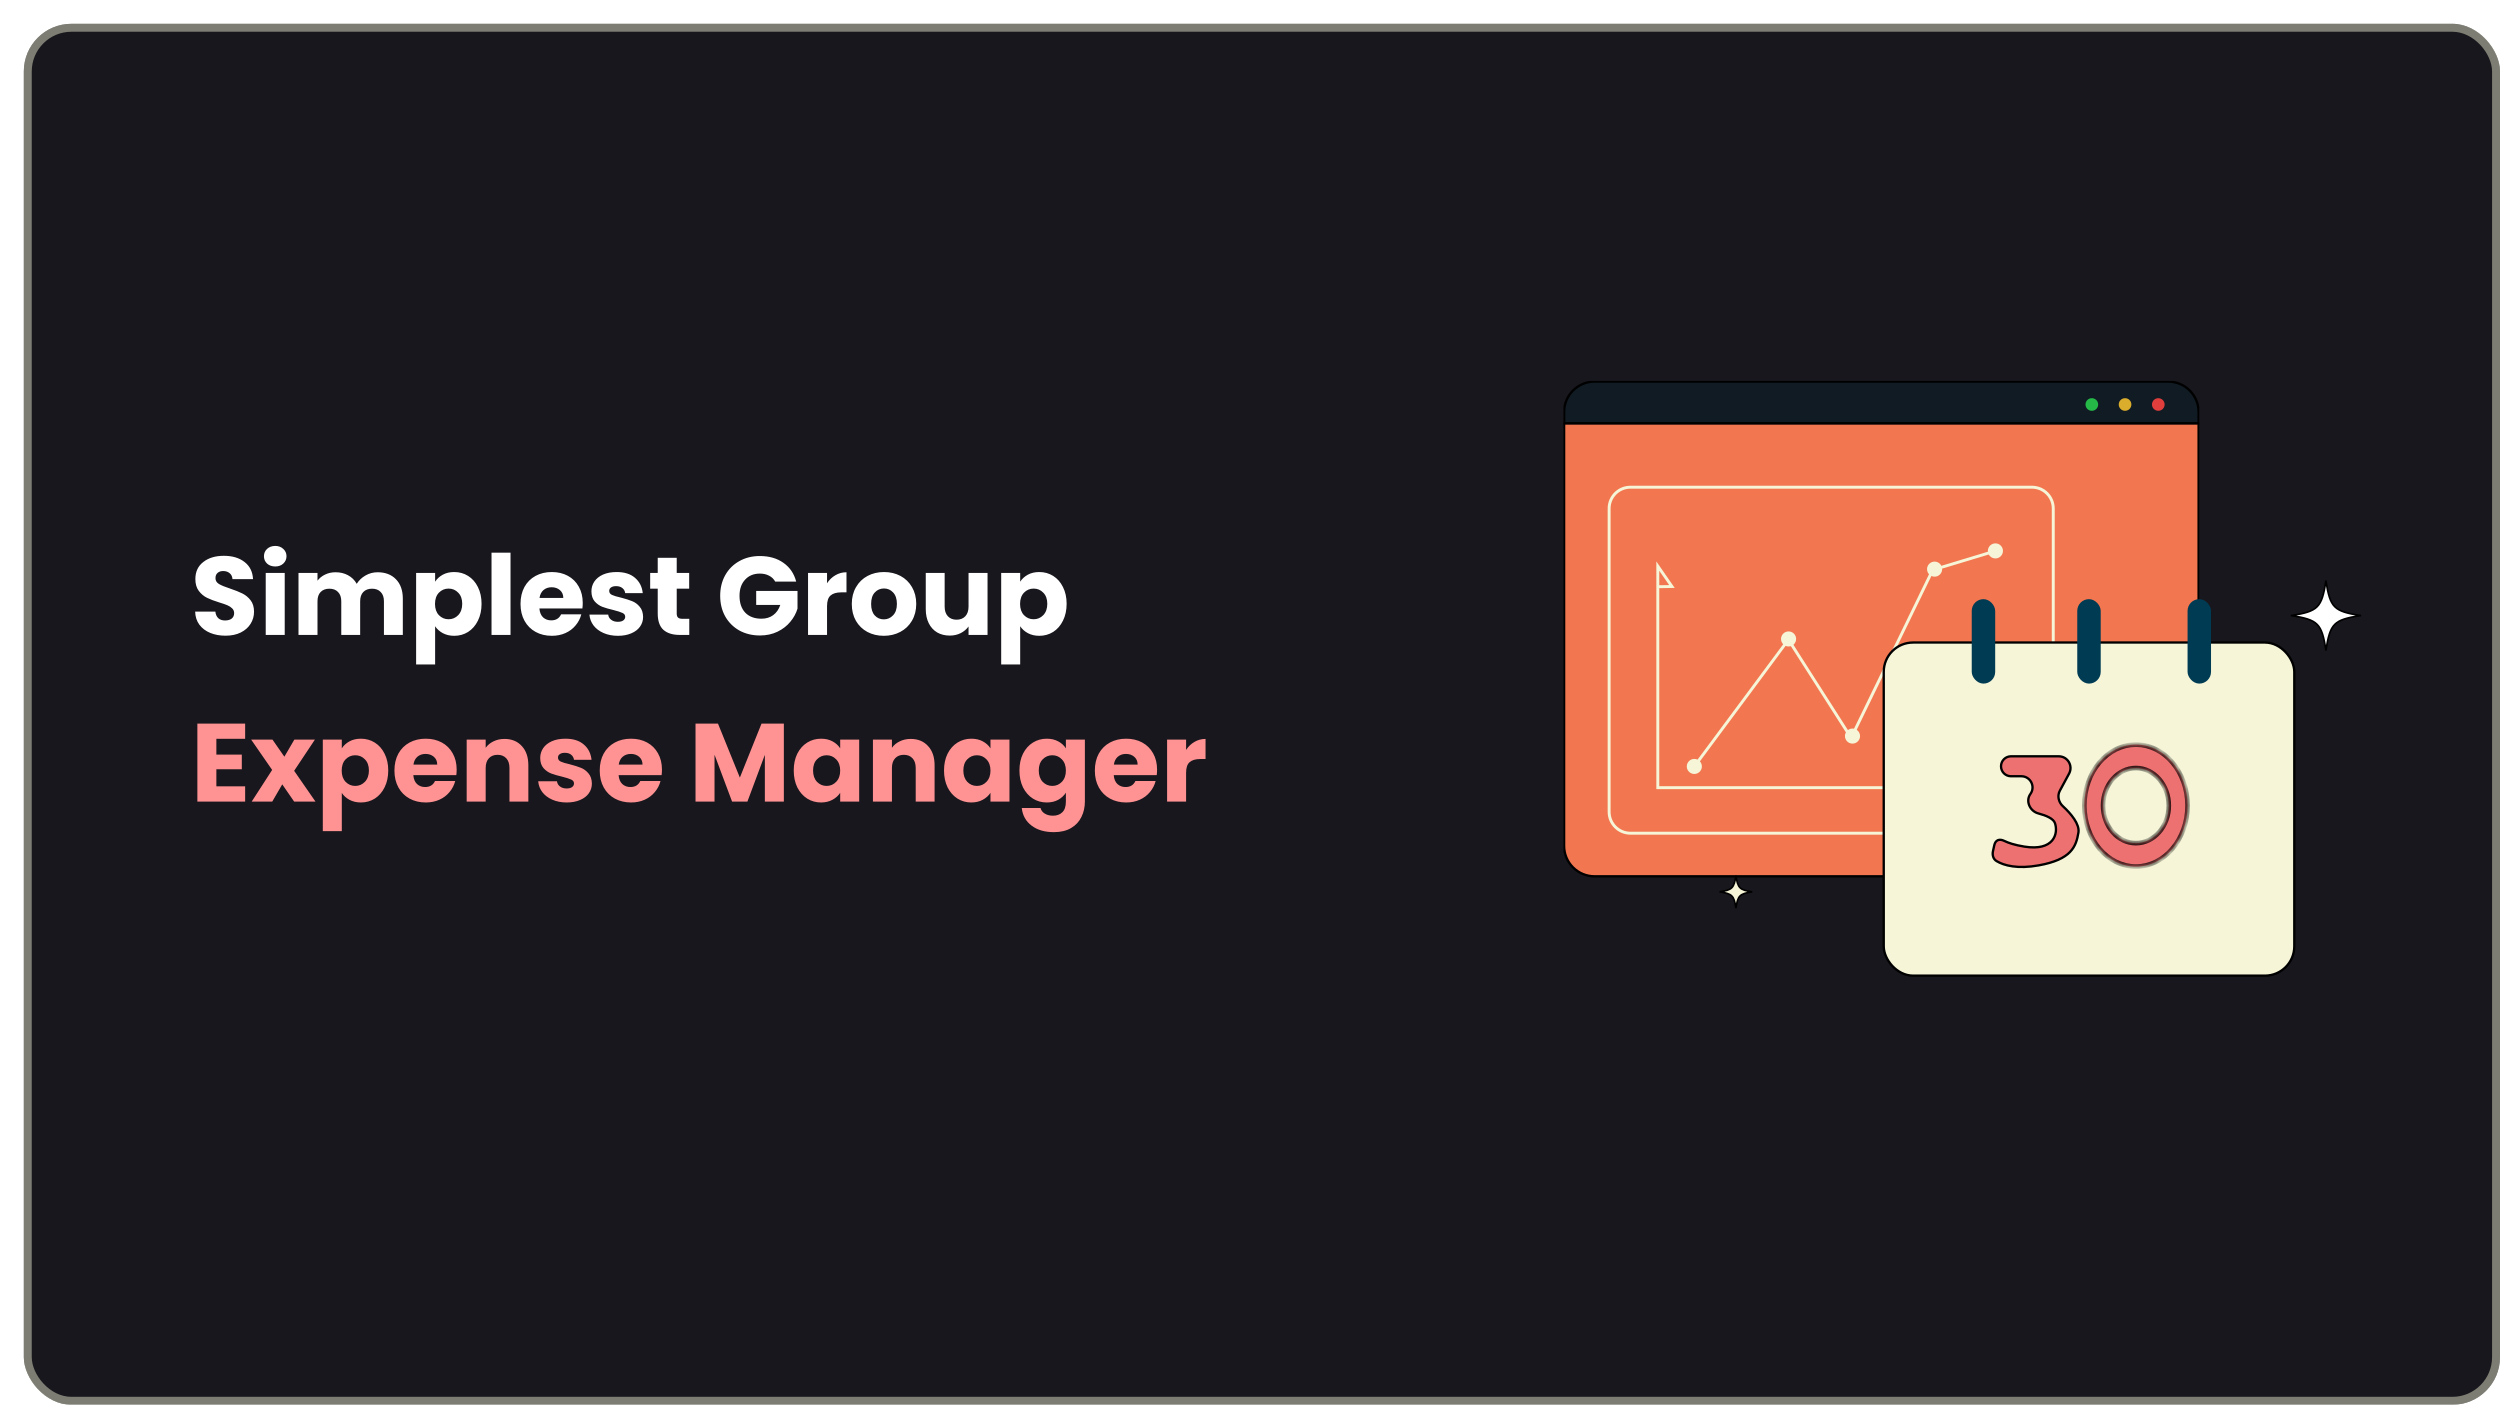 <svg width="315" height="177" viewBox="0 0 315 177" fill="none" xmlns="http://www.w3.org/2000/svg">
<g filter="url(#filter0_d_3305_4863)">
<rect width="312" height="174" rx="6" fill="#17171D"/>
<rect x="0.5" y="0.5" width="311" height="173" rx="5.5" stroke="#F6F5D8" stroke-opacity="0.46"/>
</g>
<path d="M28.424 80.098C27.705 80.098 27.061 79.981 26.492 79.748C25.923 79.515 25.465 79.169 25.12 78.712C24.784 78.255 24.607 77.704 24.588 77.06H27.136C27.173 77.424 27.299 77.704 27.514 77.9C27.729 78.087 28.009 78.18 28.354 78.18C28.709 78.18 28.989 78.101 29.194 77.942C29.399 77.774 29.502 77.545 29.502 77.256C29.502 77.013 29.418 76.813 29.25 76.654C29.091 76.495 28.891 76.365 28.648 76.262C28.415 76.159 28.079 76.043 27.64 75.912C27.005 75.716 26.487 75.52 26.086 75.324C25.685 75.128 25.339 74.839 25.05 74.456C24.761 74.073 24.616 73.574 24.616 72.958C24.616 72.043 24.947 71.329 25.61 70.816C26.273 70.293 27.136 70.032 28.2 70.032C29.283 70.032 30.155 70.293 30.818 70.816C31.481 71.329 31.835 72.048 31.882 72.972H29.292C29.273 72.655 29.157 72.407 28.942 72.23C28.727 72.043 28.452 71.95 28.116 71.95C27.827 71.95 27.593 72.029 27.416 72.188C27.239 72.337 27.15 72.557 27.15 72.846C27.15 73.163 27.299 73.411 27.598 73.588C27.897 73.765 28.363 73.957 28.998 74.162C29.633 74.377 30.146 74.582 30.538 74.778C30.939 74.974 31.285 75.259 31.574 75.632C31.863 76.005 32.008 76.486 32.008 77.074C32.008 77.634 31.863 78.143 31.574 78.6C31.294 79.057 30.883 79.421 30.342 79.692C29.801 79.963 29.161 80.098 28.424 80.098ZM34.685 71.376C34.265 71.376 33.92 71.255 33.649 71.012C33.388 70.76 33.257 70.452 33.257 70.088C33.257 69.715 33.388 69.407 33.649 69.164C33.92 68.912 34.265 68.786 34.685 68.786C35.096 68.786 35.432 68.912 35.693 69.164C35.964 69.407 36.099 69.715 36.099 70.088C36.099 70.452 35.964 70.76 35.693 71.012C35.432 71.255 35.096 71.376 34.685 71.376ZM35.875 72.188V80H33.481V72.188H35.875ZM47.578 72.104C48.549 72.104 49.319 72.398 49.888 72.986C50.467 73.574 50.756 74.391 50.756 75.436V80H48.376V75.758C48.376 75.254 48.241 74.867 47.97 74.596C47.709 74.316 47.345 74.176 46.878 74.176C46.411 74.176 46.043 74.316 45.772 74.596C45.511 74.867 45.38 75.254 45.38 75.758V80H43V75.758C43 75.254 42.865 74.867 42.594 74.596C42.333 74.316 41.969 74.176 41.502 74.176C41.035 74.176 40.667 74.316 40.396 74.596C40.135 74.867 40.004 75.254 40.004 75.758V80H37.61V72.188H40.004V73.168C40.247 72.841 40.564 72.585 40.956 72.398C41.348 72.202 41.791 72.104 42.286 72.104C42.874 72.104 43.397 72.23 43.854 72.482C44.321 72.734 44.685 73.093 44.946 73.56C45.217 73.131 45.586 72.781 46.052 72.51C46.519 72.239 47.028 72.104 47.578 72.104ZM54.825 73.294C55.058 72.93 55.38 72.636 55.791 72.412C56.201 72.188 56.682 72.076 57.233 72.076C57.877 72.076 58.46 72.239 58.983 72.566C59.505 72.893 59.916 73.359 60.215 73.966C60.523 74.573 60.676 75.277 60.676 76.08C60.676 76.883 60.523 77.592 60.215 78.208C59.916 78.815 59.505 79.286 58.983 79.622C58.46 79.949 57.877 80.112 57.233 80.112C56.691 80.112 56.211 80 55.791 79.776C55.38 79.552 55.058 79.263 54.825 78.908V83.724H52.431V72.188H54.825V73.294ZM58.24 76.08C58.24 75.483 58.072 75.016 57.736 74.68C57.41 74.335 57.004 74.162 56.519 74.162C56.042 74.162 55.636 74.335 55.3 74.68C54.974 75.025 54.81 75.497 54.81 76.094C54.81 76.691 54.974 77.163 55.3 77.508C55.636 77.853 56.042 78.026 56.519 78.026C56.995 78.026 57.401 77.853 57.736 77.508C58.072 77.153 58.24 76.677 58.24 76.08ZM64.326 69.64V80H61.932V69.64H64.326ZM73.425 75.968C73.425 76.192 73.411 76.425 73.383 76.668H67.965C68.003 77.153 68.157 77.527 68.427 77.788C68.707 78.04 69.048 78.166 69.449 78.166C70.047 78.166 70.462 77.914 70.695 77.41H73.243C73.113 77.923 72.875 78.385 72.529 78.796C72.193 79.207 71.769 79.529 71.255 79.762C70.742 79.995 70.168 80.112 69.533 80.112C68.768 80.112 68.087 79.949 67.489 79.622C66.892 79.295 66.425 78.829 66.089 78.222C65.753 77.615 65.585 76.906 65.585 76.094C65.585 75.282 65.749 74.573 66.075 73.966C66.411 73.359 66.878 72.893 67.475 72.566C68.073 72.239 68.759 72.076 69.533 72.076C70.289 72.076 70.961 72.235 71.549 72.552C72.137 72.869 72.595 73.322 72.921 73.91C73.257 74.498 73.425 75.184 73.425 75.968ZM70.975 75.338C70.975 74.927 70.835 74.601 70.555 74.358C70.275 74.115 69.925 73.994 69.505 73.994C69.104 73.994 68.763 74.111 68.483 74.344C68.213 74.577 68.045 74.909 67.979 75.338H70.975ZM77.866 80.112C77.185 80.112 76.578 79.995 76.046 79.762C75.514 79.529 75.094 79.211 74.786 78.81C74.478 78.399 74.306 77.942 74.268 77.438H76.634C76.662 77.709 76.788 77.928 77.012 78.096C77.236 78.264 77.512 78.348 77.838 78.348C78.137 78.348 78.366 78.292 78.524 78.18C78.692 78.059 78.776 77.905 78.776 77.718C78.776 77.494 78.66 77.331 78.426 77.228C78.193 77.116 77.815 76.995 77.292 76.864C76.732 76.733 76.266 76.598 75.892 76.458C75.519 76.309 75.197 76.08 74.926 75.772C74.656 75.455 74.52 75.03 74.52 74.498C74.52 74.05 74.642 73.644 74.884 73.28C75.136 72.907 75.5 72.613 75.976 72.398C76.462 72.183 77.036 72.076 77.698 72.076C78.678 72.076 79.448 72.319 80.008 72.804C80.578 73.289 80.904 73.933 80.988 74.736H78.776C78.739 74.465 78.618 74.251 78.412 74.092C78.216 73.933 77.955 73.854 77.628 73.854C77.348 73.854 77.134 73.91 76.984 74.022C76.835 74.125 76.76 74.269 76.76 74.456C76.76 74.68 76.877 74.848 77.11 74.96C77.353 75.072 77.726 75.184 78.23 75.296C78.809 75.445 79.28 75.595 79.644 75.744C80.008 75.884 80.326 76.117 80.596 76.444C80.876 76.761 81.021 77.191 81.03 77.732C81.03 78.189 80.9 78.6 80.638 78.964C80.386 79.319 80.018 79.599 79.532 79.804C79.056 80.009 78.501 80.112 77.866 80.112ZM86.849 77.97V80H85.631C84.763 80 84.086 79.79 83.601 79.37C83.116 78.941 82.873 78.245 82.873 77.284V74.176H81.921V72.188H82.873V70.284H85.267V72.188H86.835V74.176H85.267V77.312C85.267 77.545 85.323 77.713 85.435 77.816C85.547 77.919 85.734 77.97 85.995 77.97H86.849ZM97.673 73.28C97.496 72.953 97.239 72.706 96.903 72.538C96.577 72.361 96.189 72.272 95.741 72.272C94.967 72.272 94.346 72.529 93.879 73.042C93.413 73.546 93.179 74.223 93.179 75.072C93.179 75.977 93.422 76.687 93.907 77.2C94.402 77.704 95.079 77.956 95.937 77.956C96.525 77.956 97.02 77.807 97.421 77.508C97.832 77.209 98.131 76.78 98.317 76.22H95.279V74.456H100.487V76.682C100.31 77.279 100.007 77.835 99.577 78.348C99.157 78.861 98.621 79.277 97.967 79.594C97.314 79.911 96.577 80.07 95.755 80.07C94.785 80.07 93.917 79.86 93.151 79.44C92.395 79.011 91.803 78.418 91.373 77.662C90.953 76.906 90.743 76.043 90.743 75.072C90.743 74.101 90.953 73.238 91.373 72.482C91.803 71.717 92.395 71.124 93.151 70.704C93.907 70.275 94.771 70.06 95.741 70.06C96.917 70.06 97.907 70.345 98.709 70.914C99.521 71.483 100.058 72.272 100.319 73.28H97.673ZM104.207 73.49C104.487 73.061 104.837 72.725 105.257 72.482C105.677 72.23 106.144 72.104 106.657 72.104V74.638H105.999C105.402 74.638 104.954 74.769 104.655 75.03C104.357 75.282 104.207 75.73 104.207 76.374V80H101.813V72.188H104.207V73.49ZM111.358 80.112C110.592 80.112 109.902 79.949 109.286 79.622C108.679 79.295 108.198 78.829 107.844 78.222C107.498 77.615 107.326 76.906 107.326 76.094C107.326 75.291 107.503 74.587 107.858 73.98C108.212 73.364 108.698 72.893 109.314 72.566C109.93 72.239 110.62 72.076 111.386 72.076C112.151 72.076 112.842 72.239 113.458 72.566C114.074 72.893 114.559 73.364 114.914 73.98C115.268 74.587 115.446 75.291 115.446 76.094C115.446 76.897 115.264 77.606 114.9 78.222C114.545 78.829 114.055 79.295 113.43 79.622C112.814 79.949 112.123 80.112 111.358 80.112ZM111.358 78.04C111.815 78.04 112.202 77.872 112.52 77.536C112.846 77.2 113.01 76.719 113.01 76.094C113.01 75.469 112.851 74.988 112.534 74.652C112.226 74.316 111.843 74.148 111.386 74.148C110.919 74.148 110.532 74.316 110.224 74.652C109.916 74.979 109.762 75.459 109.762 76.094C109.762 76.719 109.911 77.2 110.21 77.536C110.518 77.872 110.9 78.04 111.358 78.04ZM124.43 72.188V80H122.036V78.936C121.793 79.281 121.462 79.561 121.042 79.776C120.631 79.981 120.174 80.084 119.67 80.084C119.072 80.084 118.545 79.953 118.088 79.692C117.63 79.421 117.276 79.034 117.024 78.53C116.772 78.026 116.646 77.433 116.646 76.752V72.188H119.026V76.43C119.026 76.953 119.161 77.359 119.432 77.648C119.702 77.937 120.066 78.082 120.524 78.082C120.99 78.082 121.359 77.937 121.63 77.648C121.9 77.359 122.036 76.953 122.036 76.43V72.188H124.43ZM128.543 73.294C128.777 72.93 129.099 72.636 129.509 72.412C129.92 72.188 130.401 72.076 130.951 72.076C131.595 72.076 132.179 72.239 132.701 72.566C133.224 72.893 133.635 73.359 133.933 73.966C134.241 74.573 134.395 75.277 134.395 76.08C134.395 76.883 134.241 77.592 133.933 78.208C133.635 78.815 133.224 79.286 132.701 79.622C132.179 79.949 131.595 80.112 130.951 80.112C130.41 80.112 129.929 80 129.509 79.776C129.099 79.552 128.777 79.263 128.543 78.908V83.724H126.149V72.188H128.543V73.294ZM131.959 76.08C131.959 75.483 131.791 75.016 131.455 74.68C131.129 74.335 130.723 74.162 130.237 74.162C129.761 74.162 129.355 74.335 129.019 74.68C128.693 75.025 128.529 75.497 128.529 76.094C128.529 76.691 128.693 77.163 129.019 77.508C129.355 77.853 129.761 78.026 130.237 78.026C130.713 78.026 131.119 77.853 131.455 77.508C131.791 77.153 131.959 76.677 131.959 76.08Z" fill="white"/>
<path d="M27.262 93.09V95.078H30.468V96.926H27.262V99.082H30.888V101H24.868V91.172H30.888V93.09H27.262ZM37.062 101L35.564 98.83L34.304 101H31.714L34.29 97.01L31.644 93.188H34.332L35.83 95.344L37.09 93.188H39.68L37.062 97.122L39.75 101H37.062ZM43.067 94.294C43.3 93.93 43.622 93.636 44.033 93.412C44.443 93.188 44.924 93.076 45.475 93.076C46.119 93.076 46.702 93.239 47.225 93.566C47.747 93.893 48.158 94.359 48.457 94.966C48.765 95.573 48.919 96.277 48.919 97.08C48.919 97.883 48.765 98.592 48.457 99.208C48.158 99.815 47.747 100.286 47.225 100.622C46.702 100.949 46.119 101.112 45.475 101.112C44.933 101.112 44.453 101 44.033 100.776C43.622 100.552 43.3 100.263 43.067 99.908V104.724H40.673V93.188H43.067V94.294ZM46.483 97.08C46.483 96.483 46.315 96.016 45.979 95.68C45.652 95.335 45.246 95.162 44.761 95.162C44.285 95.162 43.879 95.335 43.543 95.68C43.216 96.025 43.053 96.497 43.053 97.094C43.053 97.691 43.216 98.163 43.543 98.508C43.879 98.853 44.285 99.026 44.761 99.026C45.237 99.026 45.643 98.853 45.979 98.508C46.315 98.153 46.483 97.677 46.483 97.08ZM57.539 96.968C57.539 97.192 57.525 97.425 57.497 97.668H52.079C52.116 98.153 52.27 98.527 52.541 98.788C52.821 99.04 53.161 99.166 53.563 99.166C54.16 99.166 54.575 98.914 54.809 98.41H57.357C57.226 98.923 56.988 99.385 56.643 99.796C56.307 100.207 55.882 100.529 55.369 100.762C54.855 100.995 54.281 101.112 53.647 101.112C52.881 101.112 52.2 100.949 51.603 100.622C51.005 100.295 50.539 99.829 50.203 99.222C49.867 98.615 49.699 97.906 49.699 97.094C49.699 96.282 49.862 95.573 50.189 94.966C50.525 94.359 50.991 93.893 51.589 93.566C52.186 93.239 52.872 93.076 53.647 93.076C54.403 93.076 55.075 93.235 55.663 93.552C56.251 93.869 56.708 94.322 57.035 94.91C57.371 95.498 57.539 96.184 57.539 96.968ZM55.089 96.338C55.089 95.927 54.949 95.601 54.669 95.358C54.389 95.115 54.039 94.994 53.619 94.994C53.217 94.994 52.877 95.111 52.597 95.344C52.326 95.577 52.158 95.909 52.093 96.338H55.089ZM63.562 93.104C64.476 93.104 65.204 93.403 65.746 94C66.296 94.588 66.572 95.4 66.572 96.436V101H64.192V96.758C64.192 96.235 64.056 95.829 63.786 95.54C63.515 95.251 63.151 95.106 62.694 95.106C62.236 95.106 61.872 95.251 61.602 95.54C61.331 95.829 61.196 96.235 61.196 96.758V101H58.802V93.188H61.196V94.224C61.438 93.879 61.765 93.608 62.176 93.412C62.586 93.207 63.048 93.104 63.562 93.104ZM71.413 101.112C70.732 101.112 70.125 100.995 69.593 100.762C69.061 100.529 68.641 100.211 68.333 99.81C68.025 99.399 67.853 98.942 67.815 98.438H70.181C70.209 98.709 70.335 98.928 70.559 99.096C70.783 99.264 71.058 99.348 71.385 99.348C71.684 99.348 71.912 99.292 72.071 99.18C72.239 99.059 72.323 98.905 72.323 98.718C72.323 98.494 72.207 98.331 71.973 98.228C71.74 98.116 71.362 97.995 70.839 97.864C70.279 97.733 69.812 97.598 69.439 97.458C69.066 97.309 68.744 97.08 68.473 96.772C68.203 96.455 68.067 96.03 68.067 95.498C68.067 95.05 68.189 94.644 68.431 94.28C68.683 93.907 69.047 93.613 69.523 93.398C70.008 93.183 70.582 93.076 71.245 93.076C72.225 93.076 72.995 93.319 73.555 93.804C74.124 94.289 74.451 94.933 74.535 95.736H72.323C72.286 95.465 72.165 95.251 71.959 95.092C71.763 94.933 71.502 94.854 71.175 94.854C70.895 94.854 70.68 94.91 70.531 95.022C70.382 95.125 70.307 95.269 70.307 95.456C70.307 95.68 70.424 95.848 70.657 95.96C70.9 96.072 71.273 96.184 71.777 96.296C72.356 96.445 72.827 96.595 73.191 96.744C73.555 96.884 73.873 97.117 74.143 97.444C74.423 97.761 74.568 98.191 74.577 98.732C74.577 99.189 74.447 99.6 74.185 99.964C73.933 100.319 73.564 100.599 73.079 100.804C72.603 101.009 72.048 101.112 71.413 101.112ZM83.406 96.968C83.406 97.192 83.392 97.425 83.364 97.668H77.946C77.983 98.153 78.137 98.527 78.408 98.788C78.688 99.04 79.028 99.166 79.43 99.166C80.027 99.166 80.442 98.914 80.676 98.41H83.224C83.093 98.923 82.855 99.385 82.51 99.796C82.174 100.207 81.749 100.529 81.236 100.762C80.722 100.995 80.148 101.112 79.514 101.112C78.749 101.112 78.067 100.949 77.47 100.622C76.873 100.295 76.406 99.829 76.07 99.222C75.734 98.615 75.566 97.906 75.566 97.094C75.566 96.282 75.729 95.573 76.056 94.966C76.392 94.359 76.859 93.893 77.456 93.566C78.053 93.239 78.739 93.076 79.514 93.076C80.27 93.076 80.942 93.235 81.53 93.552C82.118 93.869 82.575 94.322 82.902 94.91C83.238 95.498 83.406 96.184 83.406 96.968ZM80.956 96.338C80.956 95.927 80.816 95.601 80.536 95.358C80.256 95.115 79.906 94.994 79.486 94.994C79.085 94.994 78.744 95.111 78.464 95.344C78.193 95.577 78.025 95.909 77.96 96.338H80.956ZM98.766 91.172V101H96.372V95.106L94.174 101H92.242L90.03 95.092V101H87.636V91.172H90.464L93.222 97.976L95.952 91.172H98.766ZM100.011 97.08C100.011 96.277 100.16 95.573 100.459 94.966C100.767 94.359 101.182 93.893 101.705 93.566C102.228 93.239 102.811 93.076 103.455 93.076C104.006 93.076 104.486 93.188 104.897 93.412C105.317 93.636 105.639 93.93 105.863 94.294V93.188H108.257V101H105.863V99.894C105.63 100.258 105.303 100.552 104.883 100.776C104.472 101 103.992 101.112 103.441 101.112C102.806 101.112 102.228 100.949 101.705 100.622C101.182 100.286 100.767 99.815 100.459 99.208C100.16 98.592 100.011 97.883 100.011 97.08ZM105.863 97.094C105.863 96.497 105.695 96.025 105.359 95.68C105.032 95.335 104.631 95.162 104.155 95.162C103.679 95.162 103.273 95.335 102.937 95.68C102.61 96.016 102.447 96.483 102.447 97.08C102.447 97.677 102.61 98.153 102.937 98.508C103.273 98.853 103.679 99.026 104.155 99.026C104.631 99.026 105.032 98.853 105.359 98.508C105.695 98.163 105.863 97.691 105.863 97.094ZM114.749 93.104C115.664 93.104 116.392 93.403 116.933 94C117.484 94.588 117.759 95.4 117.759 96.436V101H115.379V96.758C115.379 96.235 115.244 95.829 114.973 95.54C114.702 95.251 114.338 95.106 113.881 95.106C113.424 95.106 113.06 95.251 112.789 95.54C112.518 95.829 112.383 96.235 112.383 96.758V101H109.989V93.188H112.383V94.224C112.626 93.879 112.952 93.608 113.363 93.412C113.774 93.207 114.236 93.104 114.749 93.104ZM118.947 97.08C118.947 96.277 119.096 95.573 119.395 94.966C119.703 94.359 120.118 93.893 120.641 93.566C121.163 93.239 121.747 93.076 122.391 93.076C122.941 93.076 123.422 93.188 123.833 93.412C124.253 93.636 124.575 93.93 124.799 94.294V93.188H127.193V101H124.799V99.894C124.565 100.258 124.239 100.552 123.819 100.776C123.408 101 122.927 101.112 122.377 101.112C121.742 101.112 121.163 100.949 120.641 100.622C120.118 100.286 119.703 99.815 119.395 99.208C119.096 98.592 118.947 97.883 118.947 97.08ZM124.799 97.094C124.799 96.497 124.631 96.025 124.295 95.68C123.968 95.335 123.567 95.162 123.091 95.162C122.615 95.162 122.209 95.335 121.873 95.68C121.546 96.016 121.383 96.483 121.383 97.08C121.383 97.677 121.546 98.153 121.873 98.508C122.209 98.853 122.615 99.026 123.091 99.026C123.567 99.026 123.968 98.853 124.295 98.508C124.631 98.163 124.799 97.691 124.799 97.094ZM131.893 93.076C132.443 93.076 132.924 93.188 133.335 93.412C133.755 93.636 134.077 93.93 134.301 94.294V93.188H136.695V100.986C136.695 101.705 136.55 102.353 136.261 102.932C135.981 103.52 135.547 103.987 134.959 104.332C134.38 104.677 133.657 104.85 132.789 104.85C131.631 104.85 130.693 104.575 129.975 104.024C129.256 103.483 128.845 102.745 128.743 101.812H131.109C131.183 102.111 131.361 102.344 131.641 102.512C131.921 102.689 132.266 102.778 132.677 102.778C133.171 102.778 133.563 102.633 133.853 102.344C134.151 102.064 134.301 101.611 134.301 100.986V99.88C134.067 100.244 133.745 100.543 133.335 100.776C132.924 101 132.443 101.112 131.893 101.112C131.249 101.112 130.665 100.949 130.143 100.622C129.62 100.286 129.205 99.815 128.897 99.208C128.598 98.592 128.449 97.883 128.449 97.08C128.449 96.277 128.598 95.573 128.897 94.966C129.205 94.359 129.62 93.893 130.143 93.566C130.665 93.239 131.249 93.076 131.893 93.076ZM134.301 97.094C134.301 96.497 134.133 96.025 133.797 95.68C133.47 95.335 133.069 95.162 132.593 95.162C132.117 95.162 131.711 95.335 131.375 95.68C131.048 96.016 130.885 96.483 130.885 97.08C130.885 97.677 131.048 98.153 131.375 98.508C131.711 98.853 132.117 99.026 132.593 99.026C133.069 99.026 133.47 98.853 133.797 98.508C134.133 98.163 134.301 97.691 134.301 97.094ZM145.791 96.968C145.791 97.192 145.777 97.425 145.749 97.668H140.331C140.368 98.153 140.522 98.527 140.793 98.788C141.073 99.04 141.413 99.166 141.815 99.166C142.412 99.166 142.827 98.914 143.061 98.41H145.609C145.478 98.923 145.24 99.385 144.895 99.796C144.559 100.207 144.134 100.529 143.621 100.762C143.107 100.995 142.533 101.112 141.899 101.112C141.133 101.112 140.452 100.949 139.855 100.622C139.257 100.295 138.791 99.829 138.455 99.222C138.119 98.615 137.951 97.906 137.951 97.094C137.951 96.282 138.114 95.573 138.441 94.966C138.777 94.359 139.243 93.893 139.841 93.566C140.438 93.239 141.124 93.076 141.899 93.076C142.655 93.076 143.327 93.235 143.915 93.552C144.503 93.869 144.96 94.322 145.287 94.91C145.623 95.498 145.791 96.184 145.791 96.968ZM143.341 96.338C143.341 95.927 143.201 95.601 142.921 95.358C142.641 95.115 142.291 94.994 141.871 94.994C141.469 94.994 141.129 95.111 140.849 95.344C140.578 95.577 140.41 95.909 140.345 96.338H143.341ZM149.448 94.49C149.728 94.061 150.078 93.725 150.498 93.482C150.918 93.23 151.384 93.104 151.898 93.104V95.638H151.24C150.642 95.638 150.194 95.769 149.896 96.03C149.597 96.282 149.448 96.73 149.448 97.374V101H147.054V93.188H149.448V94.49Z" fill="#FF9393"/>
<g clip-path="url(#clip0_3305_4863)">
<path d="M277.026 51.915V53.357H197.078V51.915C197.078 49.797 198.797 48.08 200.918 48.08H273.186C275.307 48.08 277.026 49.797 277.026 51.915Z" fill="#101B23" stroke="black" stroke-width="0.296" stroke-miterlimit="10"/>
<path d="M197.078 53.357V106.579C197.078 108.697 198.797 110.416 200.918 110.416H273.186C275.307 110.416 277.026 108.697 277.026 106.579V53.357H197.078Z" fill="#F27750" stroke="black" stroke-width="0.296" stroke-miterlimit="10"/>
<path d="M263.571 51.763C264.011 51.763 264.368 51.406 264.368 50.966C264.368 50.526 264.011 50.17 263.571 50.17C263.13 50.17 262.773 50.526 262.773 50.966C262.773 51.406 263.13 51.763 263.571 51.763Z" fill="#25BA48"/>
<path d="M267.758 51.763C268.198 51.763 268.555 51.406 268.555 50.966C268.555 50.526 268.198 50.17 267.758 50.17C267.318 50.17 266.961 50.526 266.961 50.966C266.961 51.406 267.318 51.763 267.758 51.763Z" fill="#DBAD2C"/>
<path d="M271.946 51.763C272.386 51.763 272.743 51.406 272.743 50.966C272.743 50.526 272.386 50.17 271.946 50.17C271.505 50.17 271.148 50.526 271.148 50.966C271.148 51.406 271.505 51.763 271.946 51.763Z" fill="#E03D3D"/>
<path d="M256.023 61.387H205.437C203.953 61.387 202.75 62.587 202.75 64.068V102.303C202.75 103.784 203.953 104.985 205.437 104.985H256.023C257.507 104.985 258.71 103.784 258.71 102.303V64.068C258.71 62.587 257.507 61.387 256.023 61.387Z" stroke="#F6F5D8" stroke-width="0.369" stroke-miterlimit="10"/>
<path d="M243.885 99.239V97.245L246.062 99.248H208.883V71.33L210.664 73.899L208.984 73.925" stroke="#F6F5D8" stroke-width="0.369" stroke-miterlimit="10"/>
<path d="M213.484 96.569L225.342 80.596L233.247 92.974L243.524 71.811L251.43 69.416" stroke="#F6F5D8" stroke-width="0.369" stroke-miterlimit="10"/>
<path d="M251.423 70.18C251.846 70.18 252.189 69.838 252.189 69.415C252.189 68.993 251.846 68.65 251.423 68.65C250.999 68.65 250.656 68.993 250.656 69.415C250.656 69.838 250.999 70.18 251.423 70.18Z" fill="#F6F5D8" stroke="#F6F5D8" stroke-width="0.369" stroke-miterlimit="10"/>
<path d="M243.759 72.477C244.182 72.477 244.525 72.135 244.525 71.712C244.525 71.29 244.182 70.947 243.759 70.947C243.335 70.947 242.992 71.29 242.992 71.712C242.992 72.135 243.335 72.477 243.759 72.477Z" fill="#F6F5D8" stroke="#F6F5D8" stroke-width="0.369" stroke-miterlimit="10"/>
<path d="M233.415 93.51C233.838 93.51 234.182 93.168 234.182 92.745C234.182 92.323 233.838 91.981 233.415 91.981C232.992 91.981 232.648 92.323 232.648 92.745C232.648 93.168 232.992 93.51 233.415 93.51Z" fill="#F6F5D8" stroke="#F6F5D8" stroke-width="0.369" stroke-miterlimit="10"/>
<path d="M225.36 81.274C225.784 81.274 226.127 80.931 226.127 80.509C226.127 80.087 225.784 79.744 225.36 79.744C224.937 79.744 224.594 80.087 224.594 80.509C224.594 80.931 224.937 81.274 225.36 81.274Z" fill="#F6F5D8" stroke="#F6F5D8" stroke-width="0.369" stroke-miterlimit="10"/>
<path d="M213.485 97.336C213.909 97.336 214.252 96.994 214.252 96.572C214.252 96.149 213.909 95.807 213.485 95.807C213.062 95.807 212.719 96.149 212.719 96.572C212.719 96.994 213.062 97.336 213.485 97.336Z" fill="#F6F5D8" stroke="#F6F5D8" stroke-width="0.369" stroke-miterlimit="10"/>
<g clip-path="url(#clip1_3305_4863)">
<path d="M220.749 112.372C219.185 112.626 218.979 112.832 218.726 114.395C218.472 112.832 218.267 112.626 216.703 112.372C218.267 112.119 218.472 111.913 218.726 110.35C218.979 111.913 219.185 112.119 220.749 112.372Z" fill="#F6F5D8" stroke="black" stroke-width="0.213" stroke-miterlimit="10"/>
</g>
</g>
<rect x="237.351" y="80.958" width="51.73" height="41.975" rx="3.695" fill="#F6F5D8" stroke="black" stroke-width="0.296"/>
<path d="M254.689 97.808H253.384C252.69 97.808 252.128 97.245 252.128 96.551C252.128 95.857 252.69 95.295 253.384 95.295H259.404C260.523 95.295 261.236 96.491 260.704 97.476L259.542 99.626C259.189 100.277 259.378 101.084 259.924 101.584C260.951 102.525 262.057 103.853 261.882 104.902C261.587 106.675 260.996 108.301 256.857 109.04C254.234 109.509 252.52 109.08 251.554 108.49C251.137 108.235 251.009 107.72 251.115 107.244L251.279 106.502C251.43 105.826 251.923 105.65 252.544 105.955C253.043 106.201 253.821 106.473 255.084 106.675C258.779 107.267 259.37 105.05 258.927 103.719C258.738 103.154 257.845 102.758 256.842 102.496C255.773 102.217 255.182 100.937 255.83 100.043C256.505 99.111 255.839 97.808 254.689 97.808Z" fill="#EE7171" stroke="black" stroke-width="0.296"/>
<mask id="path-20-inside-1_3305_4863" fill="white">
<rect x="242.227" y="84.949" width="41.975" height="33.994" rx="0.591"/>
</mask>
<rect x="242.227" y="84.949" width="41.975" height="33.994" rx="0.591" stroke="#8DF1FF" stroke-width="2.365" mask="url(#path-20-inside-1_3305_4863)"/>
<rect x="248.438" y="75.492" width="2.956" height="10.642" rx="1.478" fill="#003B54"/>
<rect x="261.734" y="75.492" width="2.956" height="10.642" rx="1.478" fill="#003B54"/>
<rect x="275.633" y="75.492" width="2.956" height="10.642" rx="1.478" fill="#003B54"/>
<mask id="path-24-inside-2_3305_4863" fill="white">
<path fill-rule="evenodd" clip-rule="evenodd" d="M269.128 109.189C272.72 109.189 275.631 105.748 275.631 101.504C275.631 97.259 272.72 93.818 269.128 93.818C265.537 93.818 262.625 97.259 262.625 101.504C262.625 105.748 265.537 109.189 269.128 109.189ZM269.126 106.234C271.411 106.234 273.264 104.116 273.264 101.504C273.264 98.892 271.411 96.774 269.126 96.774C266.84 96.774 264.987 98.892 264.987 101.504C264.987 104.116 266.84 106.234 269.126 106.234Z"/>
</mask>
<path fill-rule="evenodd" clip-rule="evenodd" d="M269.128 109.189C272.72 109.189 275.631 105.748 275.631 101.504C275.631 97.259 272.72 93.818 269.128 93.818C265.537 93.818 262.625 97.259 262.625 101.504C262.625 105.748 265.537 109.189 269.128 109.189ZM269.126 106.234C271.411 106.234 273.264 104.116 273.264 101.504C273.264 98.892 271.411 96.774 269.126 96.774C266.84 96.774 264.987 98.892 264.987 101.504C264.987 104.116 266.84 106.234 269.126 106.234Z" fill="#EE7171"/>
<path d="M275.336 101.504C275.336 105.633 272.512 108.894 269.128 108.894V109.485C272.927 109.485 275.927 105.864 275.927 101.504H275.336ZM269.128 94.114C272.512 94.114 275.336 97.374 275.336 101.504H275.927C275.927 97.144 272.927 93.523 269.128 93.523V94.114ZM262.921 101.504C262.921 97.374 265.744 94.114 269.128 94.114V93.523C265.329 93.523 262.329 97.144 262.329 101.504H262.921ZM269.128 108.894C265.744 108.894 262.921 105.633 262.921 101.504H262.329C262.329 105.864 265.329 109.485 269.128 109.485V108.894ZM272.968 101.504C272.968 103.991 271.212 105.938 269.126 105.938V106.529C271.61 106.529 273.56 104.241 273.56 101.504H272.968ZM269.126 97.07C271.212 97.07 272.968 99.017 272.968 101.504H273.56C273.56 98.767 271.61 96.479 269.126 96.479V97.07ZM265.283 101.504C265.283 99.017 267.039 97.07 269.126 97.07V96.479C266.641 96.479 264.692 98.767 264.692 101.504H265.283ZM269.126 105.938C267.039 105.938 265.283 103.991 265.283 101.504H264.692C264.692 104.241 266.641 106.529 269.126 106.529V105.938Z" fill="black" mask="url(#path-24-inside-2_3305_4863)"/>
<g clip-path="url(#clip2_3305_4863)">
<path d="M297.403 77.561C294.053 78.104 293.612 78.545 293.069 81.895C292.525 78.545 292.085 78.104 288.734 77.561C292.085 77.018 292.525 76.577 293.069 73.227C293.612 76.577 294.053 77.018 297.403 77.561Z" fill="white" stroke="black" stroke-width="0.213" stroke-miterlimit="10"/>
</g>
<defs>
<filter id="filter0_d_3305_4863" x="0" y="0" width="315" height="177" filterUnits="userSpaceOnUse" color-interpolation-filters="sRGB">
<feFlood flood-opacity="0" result="BackgroundImageFix"/>
<feColorMatrix in="SourceAlpha" type="matrix" values="0 0 0 0 0 0 0 0 0 0 0 0 0 0 0 0 0 0 127 0" result="hardAlpha"/>
<feOffset dx="3" dy="3"/>
<feComposite in2="hardAlpha" operator="out"/>
<feColorMatrix type="matrix" values="0 0 0 0 0.808 0 0 0 0 0.808 0 0 0 0 0.808 0 0 0 1 0"/>
<feBlend mode="normal" in2="BackgroundImageFix" result="effect1_dropShadow_3305_4863"/>
<feBlend mode="normal" in="SourceGraphic" in2="effect1_dropShadow_3305_4863" result="shape"/>
</filter>
<clipPath id="clip0_3305_4863">
<rect width="80.107" height="67.692" fill="white" transform="translate(197 48)"/>
</clipPath>
<clipPath id="clip1_3305_4863">
<rect width="4.138" height="4.138" fill="white" transform="translate(216.656 110.305)"/>
</clipPath>
<clipPath id="clip2_3305_4863">
<rect width="8.868" height="8.868" fill="white" transform="translate(288.633 73.125)"/>
</clipPath>
</defs>
</svg>
